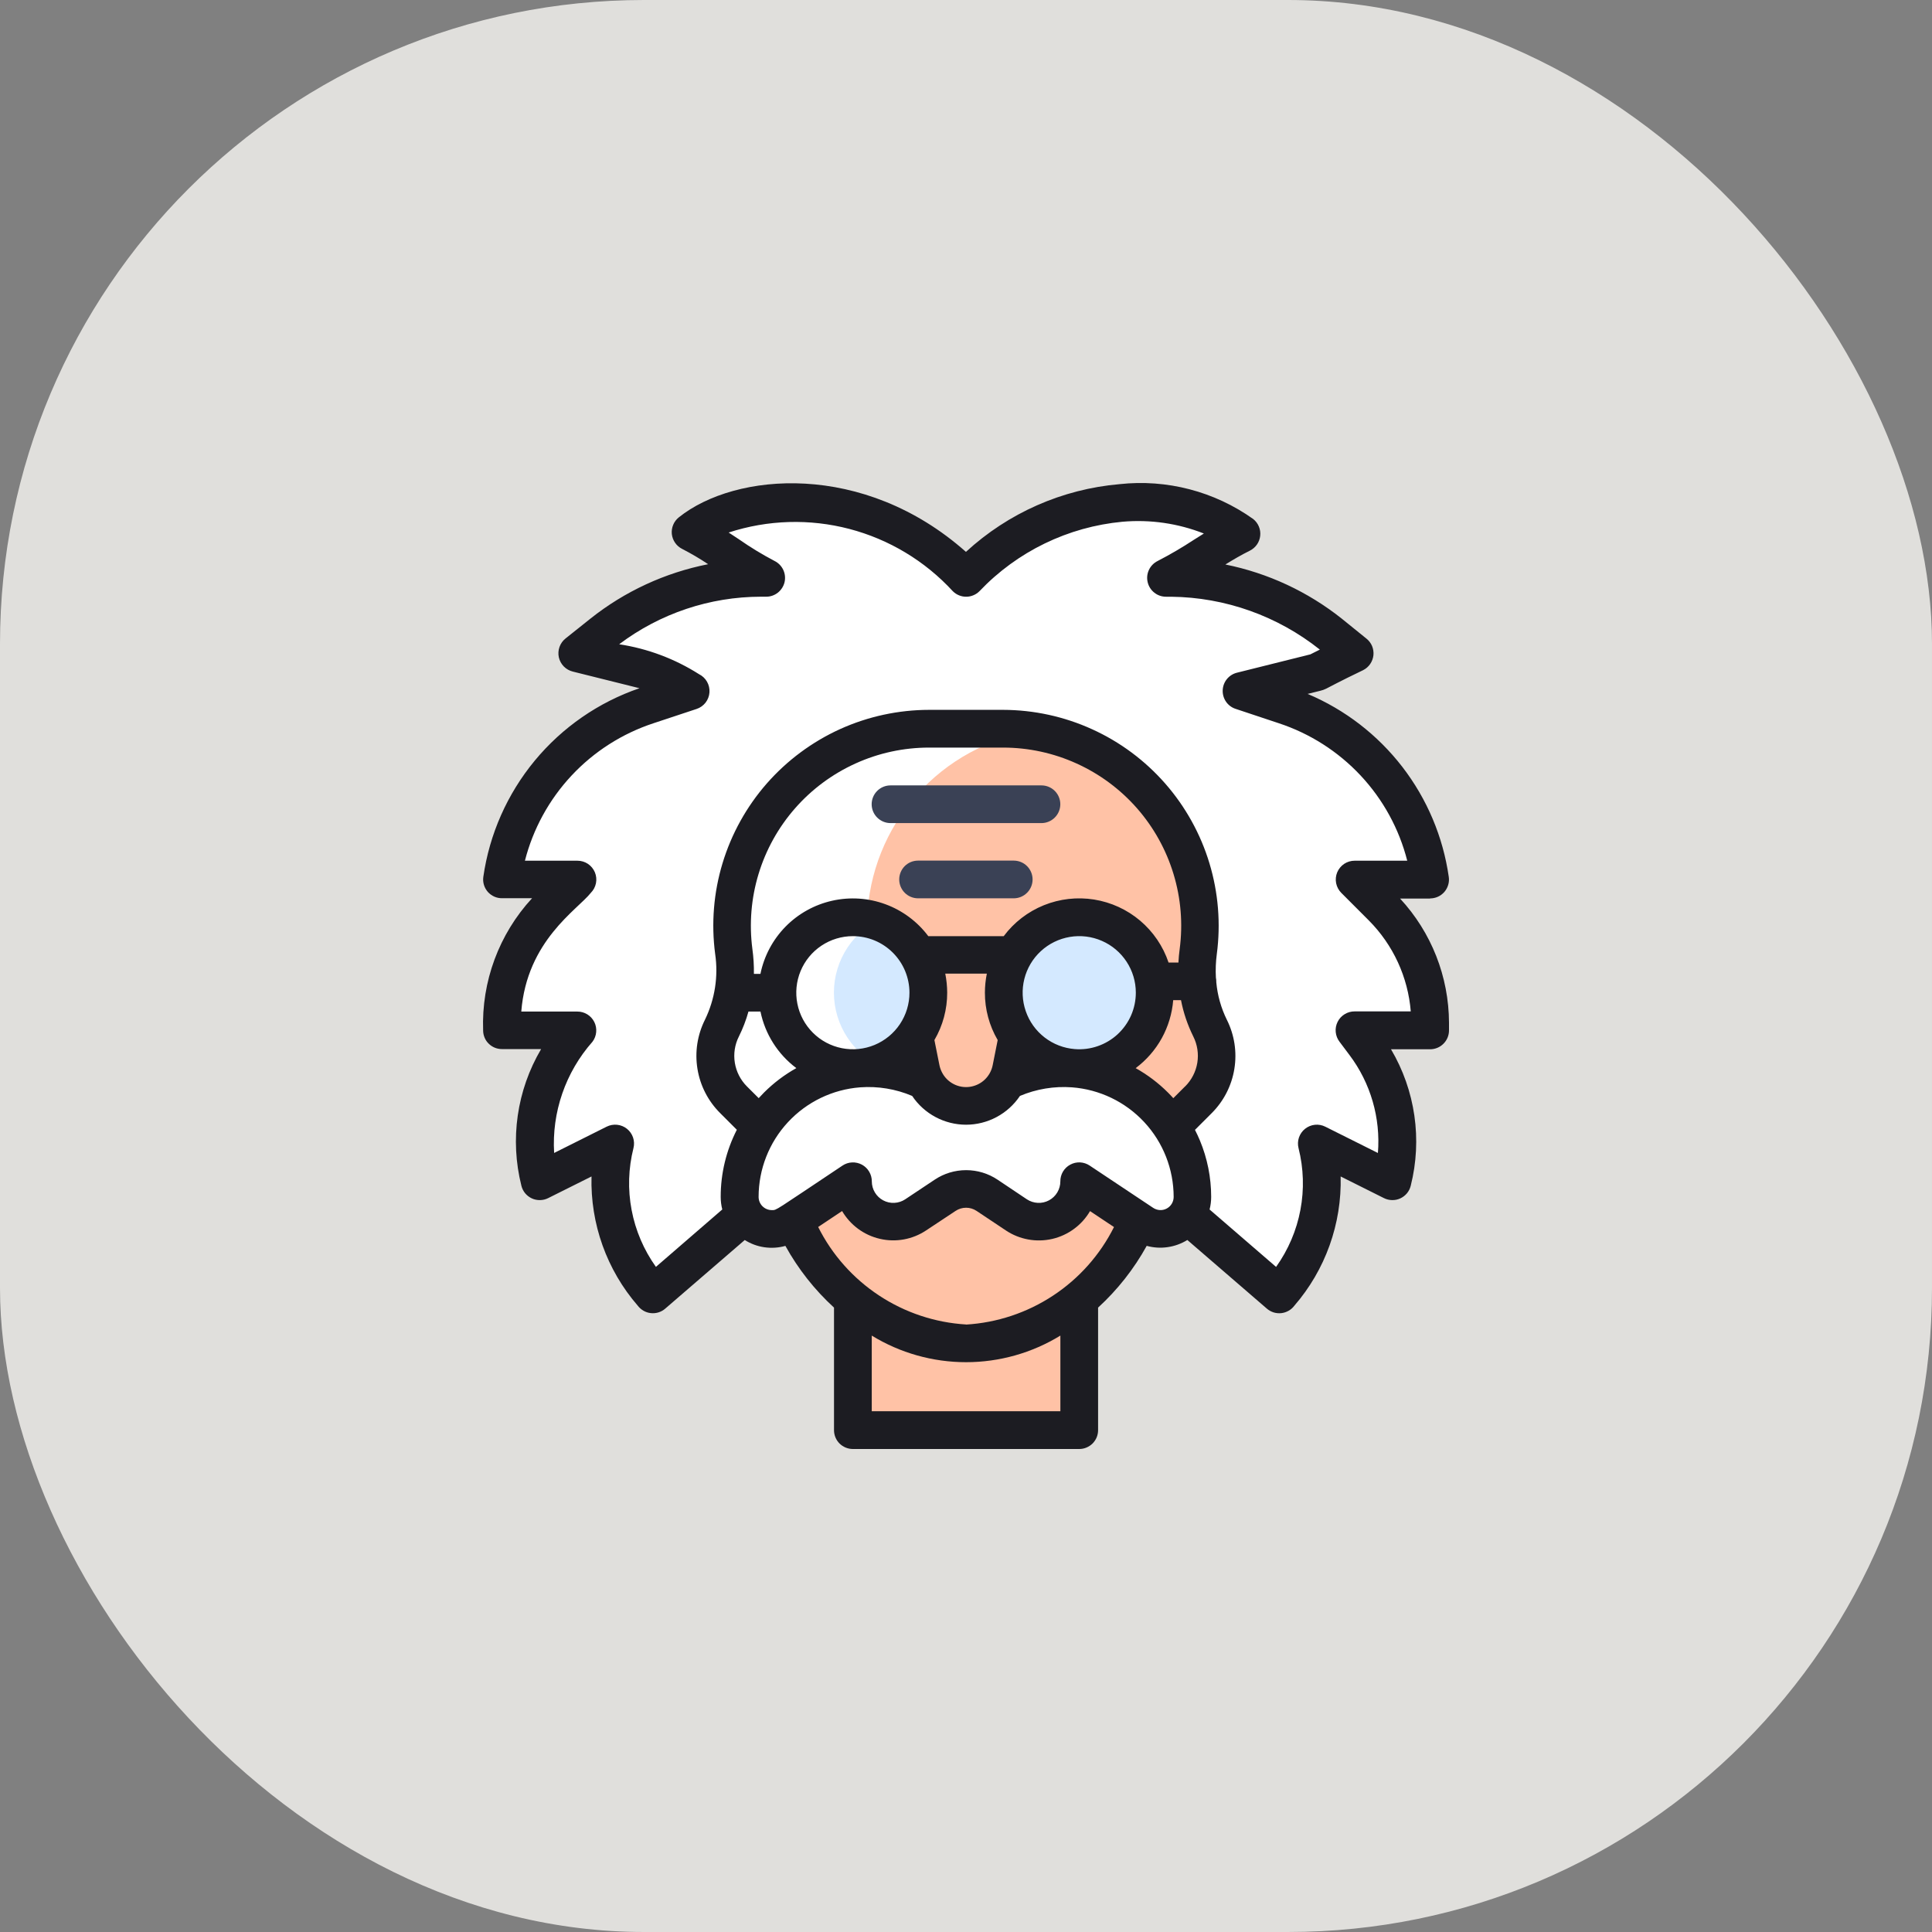 <svg width="60" height="60" viewBox="0 0 60 60" fill="none" xmlns="http://www.w3.org/2000/svg">
<rect x="0" y="0" width="60" height="60" fill="#808080" stroke="none"/>
<rect width="60" height="60" rx="20" fill="#E0DFDC"/>
<path d="M33.503 40.355C34.293 39.684 34.924 38.846 35.351 37.901L33.517 36.68H29.826L27.992 37.901C28.419 38.846 29.05 39.684 29.84 40.355L29.826 40.371V44.411H33.517V40.372L33.503 40.355Z" fill="#FFC2A6"/>
<path d="M30.39 40.355C31.18 39.684 31.811 38.846 32.237 37.901L30.404 36.68H26.713L24.879 37.901C25.305 38.846 25.936 39.684 26.727 40.355L26.713 40.371V44.411H30.404V40.372L30.39 40.355Z" fill="#FFC2A6"/>
<path d="M42.068 27.312H44.411C44.235 26.08 43.719 24.922 42.922 23.966C42.124 23.011 41.077 22.297 39.896 21.903L38.553 21.456L40.896 20.871L42.068 20.285L41.297 19.671C39.898 18.552 38.161 17.943 36.37 17.943H36.208C37.056 17.523 37.703 16.997 38.551 16.573C36.917 15.264 33.067 14.876 30 17.942C26.914 14.858 22.976 15.296 21.444 16.519C22.292 16.939 22.94 17.518 23.788 17.942H23.628C21.837 17.942 20.099 18.551 18.7 19.669L17.929 20.284L20.273 20.869L21.444 21.454L20.101 21.902C18.921 22.295 17.873 23.01 17.075 23.965C16.278 24.92 15.762 26.079 15.586 27.31H17.93L17.073 28.167C16.121 29.118 15.587 30.409 15.587 31.754V31.995H17.93L17.622 32.406C17.169 33.009 16.857 33.706 16.707 34.446C16.558 35.186 16.576 35.95 16.759 36.682L17.931 36.096L19.103 35.511C18.919 36.243 18.902 37.007 19.051 37.746C19.2 38.486 19.513 39.183 19.966 39.787L20.274 40.198L23.137 37.726C23.284 37.944 23.512 38.095 23.77 38.146C24.028 38.197 24.296 38.143 24.515 37.997L26.484 36.684C26.484 36.911 26.546 37.134 26.662 37.328C26.779 37.523 26.946 37.682 27.146 37.789C27.346 37.896 27.572 37.947 27.798 37.936C28.025 37.925 28.244 37.853 28.433 37.727L29.349 37.118C29.541 36.989 29.768 36.921 29.999 36.921C30.23 36.921 30.456 36.989 30.649 37.118L31.564 37.727C31.753 37.853 31.973 37.925 32.2 37.936C32.426 37.947 32.651 37.896 32.852 37.789C33.051 37.682 33.219 37.523 33.336 37.328C33.452 37.134 33.514 36.911 33.514 36.684L35.483 37.997C35.702 38.143 35.97 38.196 36.228 38.145C36.486 38.095 36.713 37.944 36.861 37.726L39.722 40.194L40.03 39.783C40.483 39.18 40.795 38.483 40.945 37.743C41.094 37.003 41.076 36.239 40.893 35.508L42.065 36.093L43.236 36.678C43.42 35.946 43.438 35.182 43.288 34.443C43.139 33.703 42.826 33.006 42.373 32.402L42.065 31.991H44.408V31.75C44.408 30.405 43.874 29.115 42.922 28.163L42.068 27.312Z" fill="white"/>
<path d="M27.46 28.484C26.998 28.677 26.603 29.003 26.325 29.419C26.047 29.836 25.898 30.326 25.898 30.827C25.898 31.328 26.047 31.818 26.325 32.235C26.603 32.651 26.998 32.977 27.46 33.17C27.923 32.977 28.318 32.651 28.596 32.235C28.874 31.818 29.022 31.328 29.022 30.827C29.022 30.326 28.874 29.836 28.596 29.419C28.318 29.003 27.923 28.677 27.46 28.484Z" fill="#D4E9FF"/>
<path d="M34.489 28.484C33.986 28.275 33.429 28.233 32.9 28.364C32.371 28.495 31.898 28.793 31.552 29.214C31.205 29.634 31.003 30.155 30.976 30.699C30.948 31.244 31.097 31.782 31.399 32.235C31.701 32.688 32.142 33.032 32.655 33.217C33.168 33.4 33.726 33.414 34.248 33.257C34.77 33.099 35.227 32.777 35.551 32.34C35.876 31.902 36.051 31.372 36.051 30.827C36.051 30.326 35.903 29.836 35.625 29.419C35.347 29.003 34.952 28.677 34.489 28.484Z" fill="#D4E9FF"/>
<path d="M37.585 31.928C37.361 31.474 37.227 30.982 37.191 30.477C37.167 30.167 37.176 29.856 37.217 29.548C37.262 29.21 37.279 28.869 37.268 28.527C37.216 27.108 36.672 25.751 35.729 24.688C34.786 23.626 33.503 22.924 32.099 22.703C30.695 22.924 29.412 23.626 28.468 24.688C27.525 25.751 26.981 27.109 26.93 28.528C27.26 28.591 27.573 28.725 27.847 28.92C28.121 29.114 28.35 29.366 28.519 29.657C28.542 29.697 28.563 29.737 28.583 29.778C28.774 30.158 28.858 30.582 28.826 31.006C28.794 31.43 28.647 31.836 28.401 32.183L28.603 33.193C28.667 33.518 28.841 33.811 29.097 34.022C29.353 34.232 29.674 34.347 30.006 34.347C30.337 34.347 30.658 34.232 30.914 34.022C31.17 33.811 31.344 33.518 31.408 33.193L31.61 32.183C31.302 31.748 31.151 31.221 31.183 30.689C31.215 30.157 31.428 29.652 31.786 29.257C32.144 28.861 32.626 28.6 33.152 28.516C33.679 28.432 34.218 28.53 34.682 28.793C35.145 29.057 35.505 29.471 35.702 29.966C35.898 30.462 35.919 31.009 35.763 31.519C35.606 32.028 35.279 32.469 34.838 32.768C34.397 33.067 33.867 33.207 33.335 33.164V33.183C33.949 33.229 34.545 33.416 35.075 33.729C35.605 34.043 36.055 34.474 36.391 34.99L37.227 34.155C37.486 33.895 37.666 33.566 37.745 33.207C37.745 33.196 37.75 33.184 37.752 33.173C37.838 32.751 37.779 32.312 37.585 31.928Z" fill="#FFC2A6"/>
<path d="M31.484 26.727H28.512C28.356 26.727 28.207 26.788 28.097 26.898C27.988 27.008 27.926 27.157 27.926 27.312C27.926 27.468 27.988 27.616 28.097 27.726C28.207 27.836 28.356 27.898 28.512 27.898H31.482C31.637 27.898 31.786 27.836 31.896 27.726C32.006 27.616 32.068 27.468 32.068 27.312C32.068 27.157 32.006 27.008 31.896 26.898C31.786 26.788 31.637 26.727 31.482 26.727H31.484Z" fill="#3A4155"/>
<path d="M44.413 27.901C44.497 27.901 44.58 27.883 44.656 27.849C44.733 27.814 44.801 27.763 44.856 27.7C44.911 27.636 44.951 27.562 44.975 27.481C44.999 27.401 45.005 27.316 44.993 27.233C44.815 25.988 44.318 24.811 43.55 23.815C42.781 22.819 41.769 22.039 40.609 21.55C41.435 21.337 40.739 21.578 42.332 20.813C42.42 20.769 42.495 20.704 42.551 20.623C42.607 20.542 42.642 20.449 42.653 20.351C42.663 20.253 42.648 20.154 42.611 20.063C42.573 19.973 42.512 19.893 42.435 19.832L41.67 19.213C40.615 18.374 39.377 17.797 38.055 17.531C38.301 17.379 38.546 17.235 38.816 17.101C38.904 17.057 38.98 16.991 39.036 16.911C39.092 16.83 39.127 16.736 39.137 16.638C39.148 16.541 39.133 16.442 39.095 16.351C39.057 16.26 38.997 16.181 38.92 16.119C37.716 15.261 36.237 14.875 34.767 15.036C32.989 15.19 31.312 15.93 29.998 17.139C26.822 14.323 22.837 14.663 21.082 16.066C21.005 16.127 20.945 16.207 20.907 16.298C20.869 16.389 20.854 16.487 20.864 16.585C20.875 16.683 20.91 16.777 20.966 16.857C21.022 16.938 21.097 17.003 21.185 17.047C21.463 17.19 21.733 17.348 21.992 17.522C20.655 17.785 19.401 18.365 18.335 19.213L17.564 19.828C17.478 19.896 17.413 19.987 17.376 20.091C17.339 20.194 17.332 20.306 17.355 20.413C17.379 20.521 17.433 20.619 17.51 20.698C17.587 20.776 17.684 20.831 17.791 20.857L19.86 21.373C18.59 21.808 17.465 22.586 16.609 23.62C15.754 24.654 15.2 25.904 15.01 27.233C14.998 27.316 15.005 27.4 15.029 27.481C15.053 27.561 15.095 27.636 15.15 27.699C15.206 27.761 15.274 27.811 15.35 27.845C15.426 27.879 15.509 27.896 15.593 27.895H16.524C15.496 29.01 14.95 30.485 15.004 32C15.004 32.076 15.019 32.152 15.049 32.223C15.078 32.294 15.121 32.358 15.176 32.411C15.23 32.465 15.295 32.508 15.366 32.537C15.437 32.566 15.513 32.58 15.589 32.58H16.805C16.05 33.859 15.83 35.386 16.193 36.827C16.214 36.912 16.254 36.991 16.31 37.059C16.366 37.126 16.437 37.18 16.516 37.217C16.596 37.254 16.683 37.272 16.771 37.27C16.859 37.269 16.945 37.248 17.023 37.209L18.37 36.536C18.331 38.006 18.843 39.438 19.807 40.55C19.856 40.614 19.917 40.667 19.986 40.707C20.056 40.747 20.134 40.772 20.213 40.78C20.293 40.789 20.374 40.781 20.451 40.757C20.528 40.733 20.599 40.694 20.659 40.641L23.129 38.51C23.315 38.627 23.523 38.704 23.741 38.735C23.958 38.766 24.18 38.752 24.391 38.692C24.787 39.409 25.297 40.056 25.901 40.609V44.415C25.901 44.57 25.962 44.719 26.072 44.829C26.182 44.938 26.331 45 26.486 45H33.517C33.593 45 33.67 44.985 33.741 44.955C33.812 44.926 33.876 44.883 33.931 44.829C33.985 44.774 34.028 44.71 34.058 44.639C34.087 44.568 34.102 44.492 34.102 44.415V40.609C34.706 40.056 35.216 39.408 35.612 38.691C35.824 38.749 36.045 38.763 36.262 38.731C36.479 38.7 36.688 38.624 36.874 38.509L39.344 40.641C39.405 40.694 39.476 40.733 39.553 40.758C39.63 40.782 39.711 40.789 39.791 40.781C39.871 40.772 39.948 40.747 40.018 40.707C40.088 40.668 40.149 40.614 40.197 40.55C41.16 39.438 41.673 38.006 41.635 36.536L42.981 37.209C43.059 37.248 43.146 37.269 43.234 37.27C43.321 37.272 43.408 37.254 43.488 37.217C43.568 37.18 43.638 37.126 43.694 37.059C43.75 36.991 43.79 36.912 43.811 36.827C44.174 35.388 43.954 33.864 43.199 32.586H44.414C44.57 32.586 44.719 32.524 44.828 32.414C44.938 32.305 45 32.156 45 32.001V31.761C44.995 30.331 44.453 28.954 43.48 27.905H44.414L44.413 27.901ZM23.366 29.472C23.264 28.691 23.328 27.898 23.557 27.144C23.785 26.391 24.172 25.695 24.692 25.102C25.211 24.51 25.851 24.036 26.568 23.711C27.285 23.385 28.064 23.217 28.852 23.217H31.151C31.938 23.217 32.717 23.385 33.434 23.711C34.152 24.036 34.791 24.51 35.311 25.102C35.83 25.695 36.217 26.391 36.445 27.144C36.674 27.898 36.739 28.691 36.636 29.472C36.617 29.612 36.604 29.753 36.597 29.893H36.291C36.121 29.387 35.815 28.937 35.408 28.592C35 28.247 34.506 28.021 33.979 27.936C33.452 27.852 32.912 27.913 32.417 28.113C31.922 28.314 31.491 28.645 31.172 29.073H28.829C28.49 28.621 28.028 28.277 27.498 28.082C26.969 27.887 26.394 27.849 25.843 27.973C25.293 28.096 24.789 28.377 24.394 28.779C23.999 29.183 23.729 29.691 23.616 30.244H23.413C23.417 29.986 23.401 29.728 23.366 29.472ZM36.803 33.74L36.438 34.105C36.384 34.044 36.328 33.986 36.271 33.929C35.974 33.632 35.636 33.377 35.269 33.172C35.602 32.923 35.879 32.606 36.08 32.242C36.281 31.877 36.402 31.474 36.435 31.06H36.677C36.752 31.451 36.881 31.83 37.058 32.187C37.185 32.439 37.229 32.725 37.184 33.004C37.138 33.283 37.006 33.54 36.806 33.74L36.803 33.74ZM28.244 30.829C28.244 31.177 28.141 31.516 27.948 31.805C27.755 32.094 27.48 32.319 27.159 32.452C26.838 32.585 26.484 32.62 26.143 32.552C25.803 32.484 25.489 32.317 25.244 32.071C24.998 31.826 24.831 31.513 24.763 31.172C24.695 30.831 24.73 30.478 24.863 30.157C24.996 29.836 25.221 29.562 25.51 29.369C25.799 29.176 26.139 29.073 26.486 29.073C26.717 29.073 26.946 29.118 27.159 29.206C27.372 29.294 27.566 29.424 27.729 29.587C27.892 29.75 28.022 29.944 28.11 30.157C28.198 30.37 28.244 30.599 28.244 30.829ZM29.254 33.303C29.217 33.232 29.191 33.157 29.175 33.079L29.019 32.3C29.28 31.854 29.417 31.346 29.416 30.828C29.415 30.63 29.395 30.432 29.356 30.237H30.647C30.608 30.432 30.587 30.63 30.587 30.828C30.586 31.346 30.723 31.854 30.984 32.3L30.829 33.079C30.795 33.251 30.709 33.408 30.582 33.529C30.456 33.649 30.294 33.727 30.121 33.752C29.948 33.777 29.771 33.747 29.615 33.666C29.46 33.586 29.333 33.459 29.254 33.303ZM33.376 32.58C33.035 32.553 32.71 32.427 32.44 32.218C32.17 32.009 31.967 31.726 31.856 31.403C31.744 31.08 31.729 30.732 31.812 30.401C31.895 30.07 32.073 29.77 32.324 29.539C32.575 29.307 32.888 29.154 33.225 29.097C33.562 29.04 33.908 29.083 34.221 29.22C34.533 29.356 34.8 29.581 34.987 29.867C35.174 30.152 35.274 30.486 35.274 30.828C35.274 31.07 35.224 31.311 35.127 31.533C35.03 31.755 34.887 31.955 34.709 32.12C34.531 32.284 34.32 32.41 34.091 32.489C33.861 32.569 33.618 32.6 33.376 32.58ZM22.946 32.191C23.07 31.942 23.17 31.682 23.244 31.415H23.617C23.761 32.116 24.157 32.741 24.731 33.171C24.364 33.376 24.027 33.631 23.729 33.928C23.672 33.985 23.616 34.044 23.562 34.104L23.197 33.74C22.998 33.541 22.866 33.284 22.821 33.006C22.776 32.728 22.819 32.442 22.946 32.191ZM27.073 43.827V41.478C27.954 42.018 28.968 42.304 30.002 42.304C31.036 42.304 32.05 42.018 32.931 41.478V43.827H27.073ZM30.002 41.133C29.038 41.075 28.106 40.765 27.3 40.233C26.494 39.702 25.841 38.968 25.409 38.105L26.152 37.61C26.279 37.826 26.448 38.014 26.65 38.163C26.852 38.311 27.082 38.417 27.326 38.473C27.571 38.53 27.824 38.536 28.071 38.491C28.318 38.446 28.552 38.351 28.761 38.212L29.678 37.605C29.774 37.541 29.887 37.507 30.003 37.507C30.118 37.507 30.231 37.541 30.327 37.605L31.242 38.215C31.451 38.354 31.686 38.448 31.933 38.493C32.18 38.538 32.433 38.532 32.678 38.476C32.922 38.419 33.152 38.314 33.354 38.165C33.556 38.017 33.726 37.828 33.852 37.612L34.596 38.107C34.163 38.971 33.511 39.705 32.704 40.236C31.898 40.768 30.965 41.078 30.001 41.136L30.002 41.133ZM35.81 37.509L33.841 36.198C33.753 36.139 33.65 36.105 33.544 36.099C33.437 36.094 33.331 36.118 33.238 36.169C33.144 36.219 33.066 36.294 33.011 36.386C32.957 36.477 32.929 36.582 32.93 36.689C32.93 36.809 32.897 36.928 32.835 37.032C32.773 37.136 32.683 37.221 32.577 37.278C32.47 37.335 32.35 37.362 32.229 37.356C32.108 37.35 31.991 37.312 31.89 37.245L30.979 36.635C30.69 36.442 30.351 36.34 30.004 36.34C29.657 36.34 29.318 36.442 29.029 36.635L28.113 37.245C28.013 37.312 27.896 37.35 27.775 37.356C27.654 37.362 27.534 37.335 27.428 37.278C27.321 37.221 27.232 37.136 27.17 37.032C27.108 36.929 27.075 36.81 27.075 36.689C27.076 36.583 27.047 36.478 26.993 36.387C26.939 36.295 26.861 36.22 26.767 36.169C26.673 36.119 26.567 36.095 26.461 36.1C26.355 36.105 26.252 36.139 26.163 36.199C24.021 37.626 24.129 37.581 23.971 37.581C23.917 37.581 23.863 37.571 23.813 37.55C23.763 37.53 23.718 37.499 23.679 37.461C23.641 37.423 23.611 37.378 23.59 37.328C23.57 37.278 23.559 37.224 23.559 37.17C23.56 36.31 23.885 35.481 24.47 34.851C25.055 34.22 25.857 33.833 26.715 33.768C27.266 33.728 27.819 33.819 28.328 34.035C28.512 34.31 28.761 34.535 29.053 34.691C29.345 34.847 29.671 34.929 30.002 34.929C30.332 34.929 30.658 34.847 30.95 34.691C31.242 34.535 31.491 34.31 31.675 34.035C32.184 33.82 32.737 33.728 33.288 33.768C34.147 33.832 34.95 34.218 35.536 34.849C36.123 35.48 36.448 36.31 36.449 37.171C36.449 37.245 36.429 37.318 36.391 37.382C36.353 37.446 36.298 37.498 36.232 37.533C36.166 37.568 36.092 37.584 36.018 37.58C35.944 37.575 35.872 37.551 35.81 37.509ZM43.813 31.41H42.069C41.96 31.409 41.852 31.439 41.759 31.497C41.665 31.554 41.59 31.636 41.541 31.734C41.492 31.832 41.471 31.942 41.482 32.051C41.492 32.16 41.533 32.264 41.599 32.351L41.908 32.763C42.565 33.635 42.88 34.718 42.792 35.807L41.158 34.99C41.057 34.94 40.945 34.919 40.834 34.931C40.722 34.943 40.616 34.987 40.529 35.057C40.441 35.127 40.376 35.221 40.34 35.327C40.304 35.433 40.3 35.547 40.327 35.656C40.486 36.285 40.506 36.94 40.385 37.577C40.265 38.214 40.007 38.817 39.63 39.345L37.565 37.562C37.598 37.434 37.614 37.302 37.614 37.17C37.614 36.569 37.495 35.973 37.264 35.418C37.217 35.306 37.166 35.197 37.111 35.089L37.63 34.57C38.003 34.198 38.25 33.717 38.334 33.196C38.419 32.675 38.337 32.141 38.101 31.67C37.921 31.305 37.81 30.91 37.773 30.505C37.773 30.497 37.773 30.489 37.773 30.481C37.773 30.441 37.769 30.402 37.761 30.363C37.747 30.118 37.757 29.872 37.789 29.629C37.914 28.684 37.836 27.722 37.56 26.809C37.284 25.896 36.816 25.053 36.188 24.335C35.559 23.617 34.785 23.041 33.916 22.647C33.048 22.252 32.105 22.047 31.151 22.045H28.857C27.903 22.046 26.959 22.249 26.089 22.643C25.22 23.038 24.445 23.613 23.815 24.33C23.186 25.048 22.717 25.892 22.44 26.805C22.163 27.718 22.085 28.68 22.21 29.626C22.312 30.323 22.201 31.034 21.894 31.667C21.657 32.139 21.575 32.673 21.66 33.194C21.744 33.715 21.991 34.196 22.365 34.568L22.883 35.086C22.553 35.731 22.381 36.445 22.382 37.169C22.382 37.302 22.398 37.433 22.431 37.561L20.37 39.344C19.993 38.816 19.735 38.213 19.615 37.576C19.494 36.939 19.514 36.284 19.673 35.655C19.7 35.547 19.696 35.432 19.66 35.326C19.624 35.22 19.559 35.126 19.471 35.056C19.384 34.986 19.278 34.943 19.167 34.931C19.055 34.919 18.943 34.939 18.842 34.989L17.209 35.806C17.133 34.542 17.562 33.3 18.401 32.351C18.466 32.264 18.506 32.16 18.515 32.052C18.525 31.944 18.505 31.835 18.456 31.738C18.407 31.64 18.332 31.559 18.24 31.502C18.147 31.445 18.04 31.414 17.931 31.415H16.189C16.362 29.213 17.932 28.254 18.347 27.73C18.429 27.648 18.485 27.543 18.508 27.43C18.531 27.316 18.519 27.198 18.475 27.091C18.43 26.984 18.355 26.893 18.259 26.828C18.162 26.764 18.049 26.73 17.933 26.73H16.302C16.555 25.741 17.053 24.832 17.75 24.086C18.447 23.34 19.321 22.782 20.291 22.462L21.634 22.017C21.744 21.981 21.84 21.912 21.912 21.821C21.983 21.729 22.025 21.619 22.033 21.503C22.041 21.387 22.015 21.272 21.957 21.171C21.9 21.071 21.814 20.989 21.71 20.938C20.956 20.459 20.111 20.142 19.229 20.008C20.498 19.051 22.043 18.533 23.632 18.531H23.794C23.926 18.532 24.054 18.487 24.158 18.405C24.261 18.323 24.334 18.209 24.365 18.081C24.395 17.952 24.381 17.817 24.325 17.698C24.269 17.578 24.174 17.481 24.056 17.422C23.673 17.221 23.303 16.996 22.948 16.748C22.843 16.677 22.737 16.607 22.629 16.538C23.842 16.142 25.143 16.103 26.377 16.426C27.612 16.75 28.727 17.421 29.59 18.36C29.645 18.415 29.709 18.458 29.78 18.487C29.851 18.517 29.927 18.532 30.004 18.532C30.081 18.532 30.157 18.517 30.228 18.487C30.299 18.458 30.364 18.415 30.418 18.36C31.59 17.127 33.169 16.361 34.862 16.203C35.721 16.128 36.585 16.253 37.387 16.569C37.28 16.635 37.175 16.701 37.072 16.767C36.71 17.005 36.335 17.224 35.95 17.423C35.832 17.482 35.737 17.579 35.681 17.699C35.625 17.818 35.611 17.953 35.642 18.081C35.672 18.21 35.745 18.324 35.849 18.406C35.952 18.488 36.08 18.532 36.212 18.532H36.374C38.052 18.551 39.676 19.129 40.989 20.174L40.694 20.322L38.412 20.892C38.29 20.923 38.181 20.992 38.101 21.091C38.022 21.189 37.977 21.31 37.972 21.436C37.967 21.562 38.003 21.686 38.074 21.791C38.146 21.895 38.249 21.973 38.369 22.013L39.712 22.46C40.682 22.779 41.557 23.338 42.255 24.084C42.953 24.83 43.451 25.74 43.703 26.73H42.07C41.954 26.73 41.841 26.764 41.744 26.828C41.648 26.893 41.573 26.984 41.528 27.091C41.484 27.198 41.472 27.316 41.495 27.43C41.518 27.543 41.574 27.648 41.656 27.73L42.511 28.586C43.266 29.345 43.728 30.347 43.813 31.415V31.41Z" fill="#1C1C22"/>
<path d="M27.656 25.562H32.343C32.498 25.562 32.647 25.5 32.757 25.39C32.867 25.281 32.929 25.132 32.929 24.976C32.929 24.821 32.867 24.672 32.757 24.562C32.647 24.452 32.498 24.391 32.343 24.391H27.656C27.501 24.391 27.352 24.452 27.242 24.562C27.132 24.672 27.07 24.821 27.07 24.976C27.07 25.132 27.132 25.281 27.242 25.39C27.352 25.5 27.501 25.562 27.656 25.562Z" fill="#3A4155"/>
</svg>

